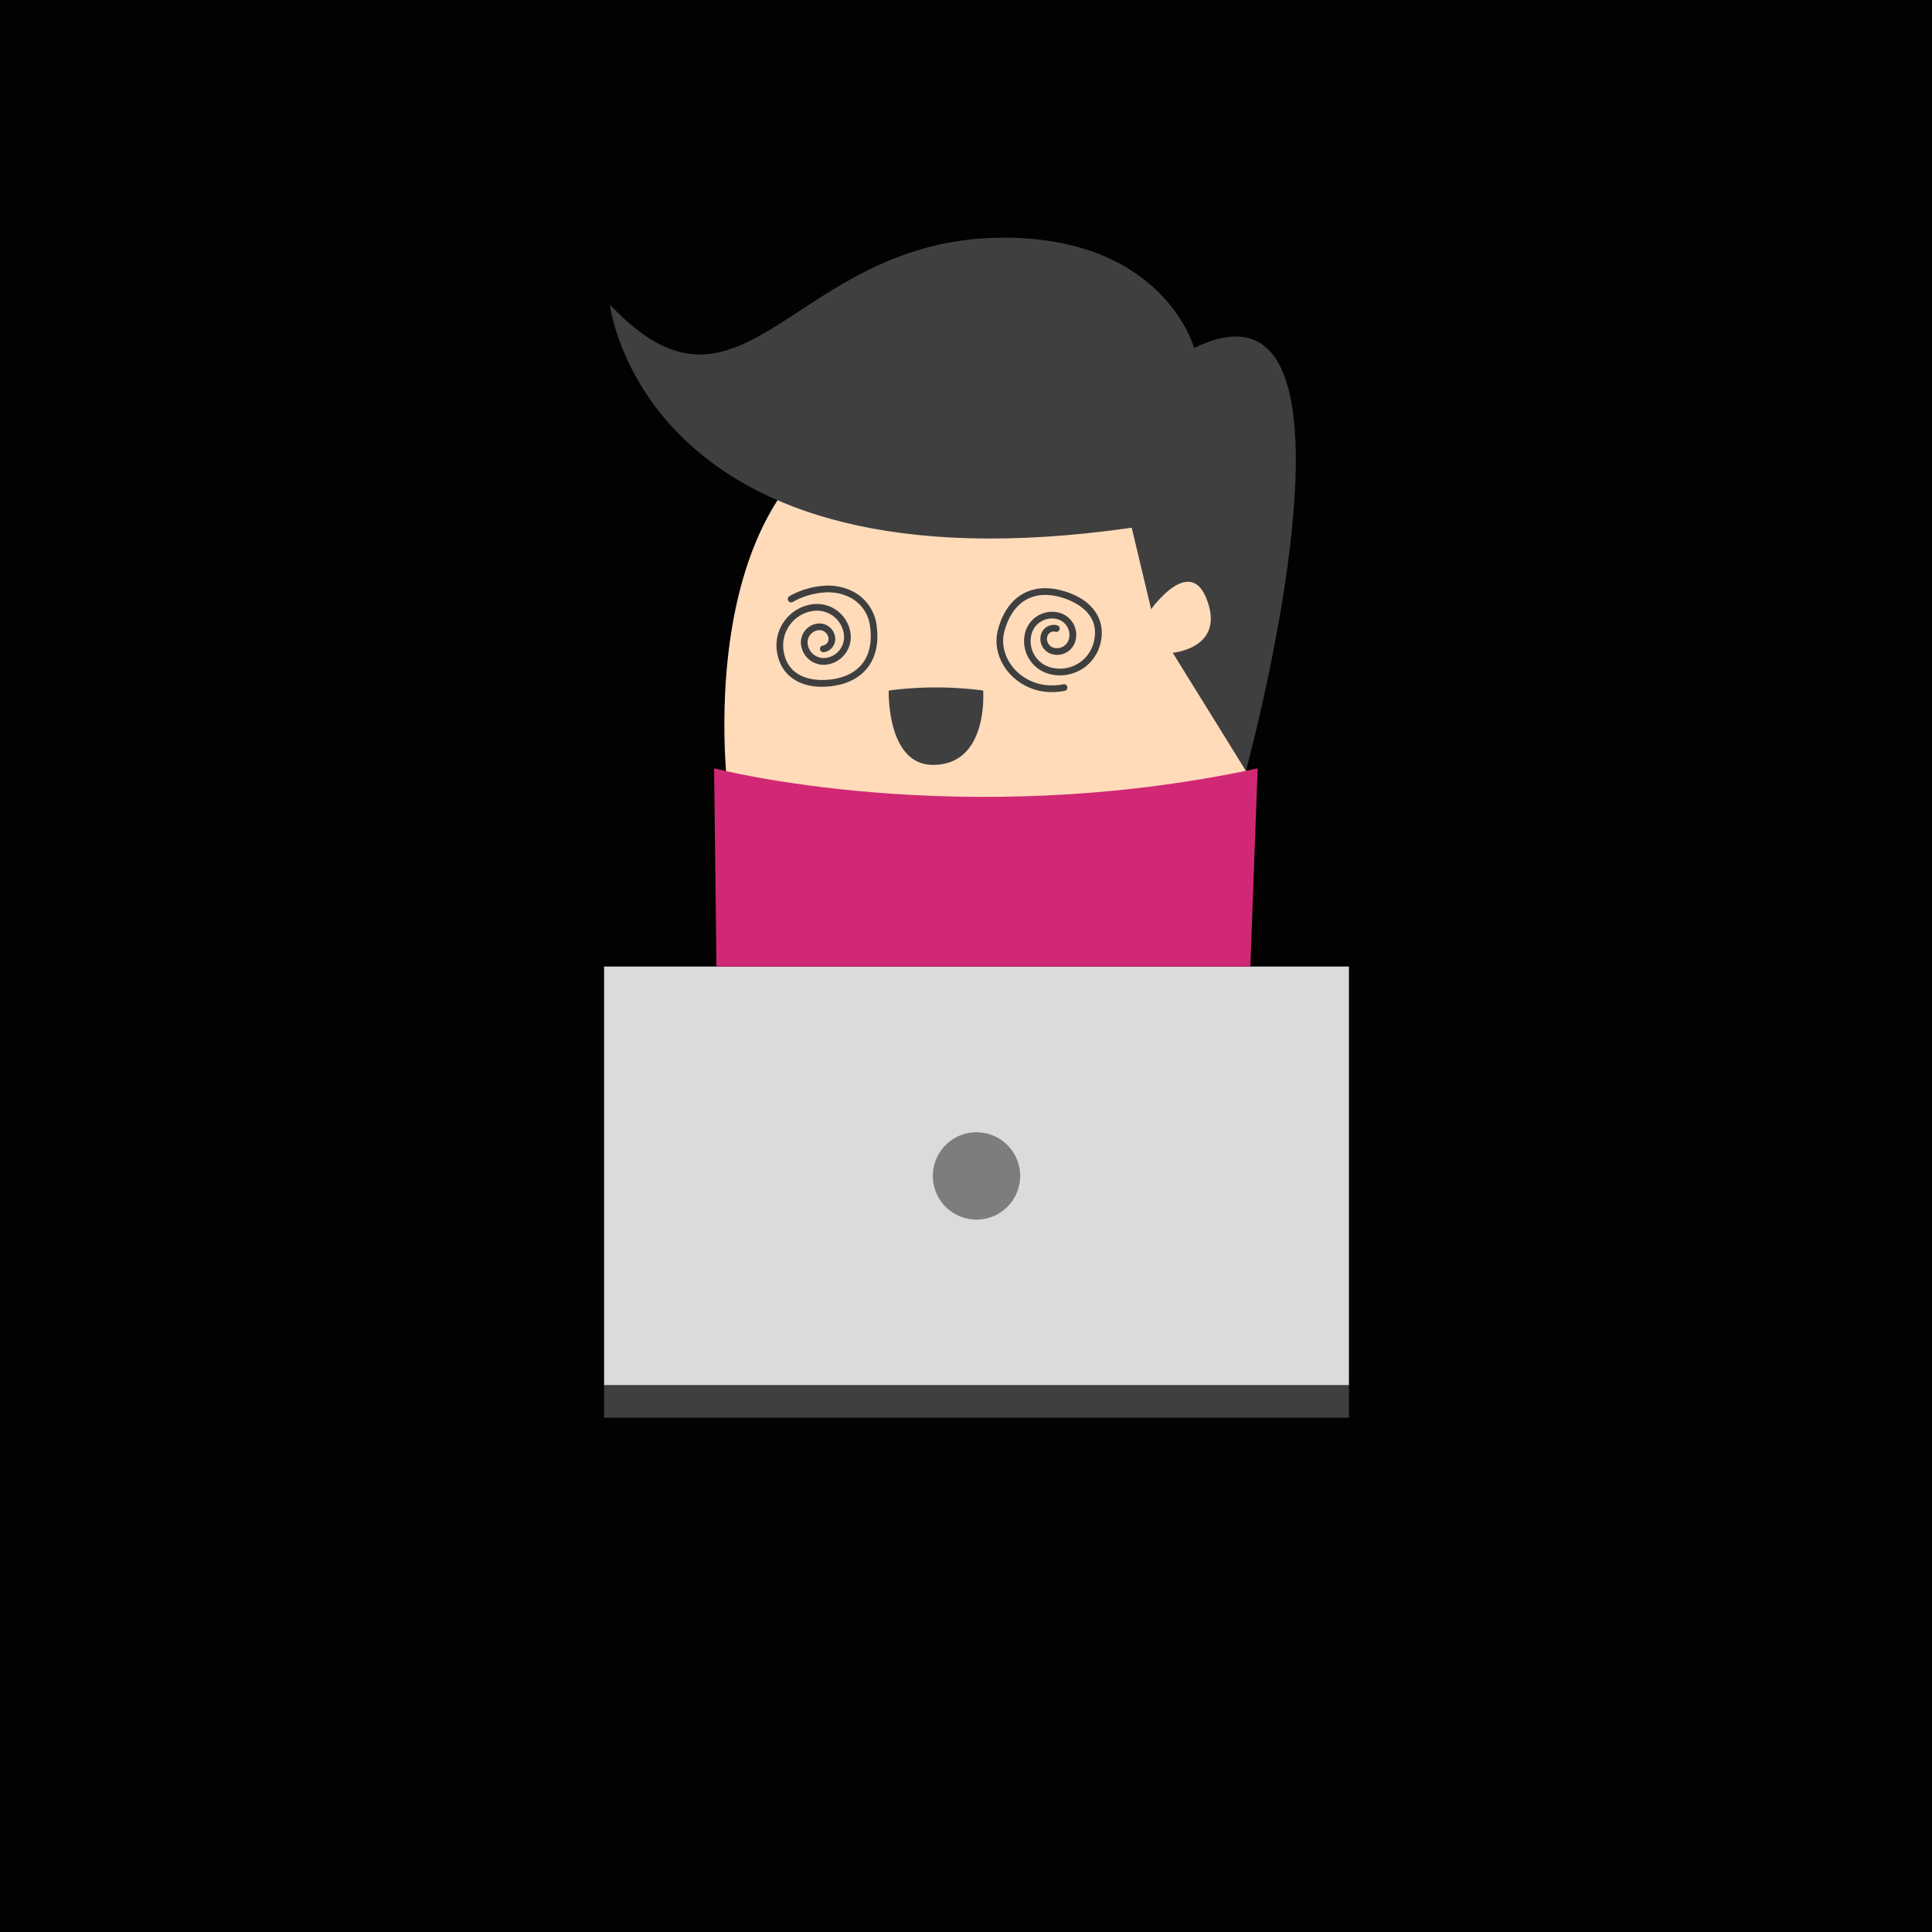 <svg xmlns="http://www.w3.org/2000/svg" viewBox="0 0 1200 1200"><defs><style>.cls-1{fill:#020202;}.cls-2{fill:#dbdbdb;}.cls-3{fill:#7f7c7c;}.cls-4{fill:#3f3f3f;}.cls-5{fill:#ffdbba;}.cls-6{fill:#d12875;}</style></defs><g id="Layer_2" data-name="Layer 2"><rect class="cls-1" width="1200" height="1200"/></g><g id="Layer_1" data-name="Layer 1"><rect class="cls-2" x="375.21" y="600.33" width="462.64" height="260.11"/><path class="cls-3" d="M633.64,730.38a27.12,27.12,0,1,1-27.11-27.11A27.12,27.12,0,0,1,633.64,730.38Z"/><rect class="cls-4" x="375.21" y="860.44" width="462.64" height="20.13"/><path class="cls-5" d="M451.88,488.87S420.06,236.73,612,254.38C798.8,271.56,772.86,493.86,772.86,493.86S603.22,528.78,451.88,488.87Z"/><path class="cls-6" d="M445,600.33l-1.46-123.1s153,39.91,337.61,0l-4.54,123.1Z"/><path class="cls-4" d="M378.82,189.19s20.67,182.13,324.11,138.58L715,378.37s23.56-33.19,34.22-6.9c12.62,31.12-20.81,34-20.81,34l45.44,73.35s87.8-321.33-32.15-262.65c0,0-18.49-68.55-118.33-68.55C492.32,147.58,462.36,278,378.82,189.19Z"/><path class="cls-4" d="M552,428.9a223.9,223.9,0,0,1,58.64,0s3.63,46.18-31.15,46.18C550.6,475.08,552,428.9,552,428.9Z"/><path class="cls-4" d="M510.4,426.56c-15.4,0-25.8-8.17-27.84-21.85a25.82,25.82,0,0,1,21.74-29.35,22.25,22.25,0,0,1,3.15-.23,21.1,21.1,0,0,1,20.8,18,17.28,17.28,0,0,1-14.55,19.63,15.16,15.16,0,0,1-2.13.16,14.23,14.23,0,0,1-14-12.15,11.79,11.79,0,0,1,9.94-13.41,9.09,9.09,0,0,1,1.47-.11,9.86,9.86,0,0,1,9.73,8.41,8.31,8.31,0,0,1-7,9.44l-.31,0a2.08,2.08,0,0,1-.3-4.14,4.15,4.15,0,0,0,3.48-4.71,5.69,5.69,0,0,0-5.63-4.86,5.93,5.93,0,0,0-.84.06,7.65,7.65,0,0,0-6.43,8.69,10.06,10.06,0,0,0,9.94,8.59,10.81,10.81,0,0,0,1.5-.11,13.1,13.1,0,0,0,11-14.9,16.9,16.9,0,0,0-16.7-14.42,17.55,17.55,0,0,0-2.51.18,21.66,21.66,0,0,0-18.24,24.61c2.36,15.88,16.09,18.26,24.07,18.26a44.26,44.26,0,0,0,6.47-.48c8.4-1.25,14.94-4.84,18.93-10.38,4.13-5.72,5.58-13.64,4.21-22.88a23.14,23.14,0,0,0-12.78-17.72,29.64,29.64,0,0,0-13.41-3,46.7,46.7,0,0,0-21.76,6,2,2,0,0,1-1,.25,2.08,2.08,0,0,1-2-2.68,2.11,2.11,0,0,1,1-1.24,50.87,50.87,0,0,1,23.73-6.49,33.78,33.78,0,0,1,15.28,3.46,27.54,27.54,0,0,1,15,20.82c1.54,10.35-.17,19.31-5,25.94-4.66,6.47-12.16,10.64-21.69,12.06a50.87,50.87,0,0,1-7.44.57Z"/><path class="cls-4" d="M653.54,429.87a35.2,35.2,0,0,1-26-11c-7.38-7.86-10.24-18.28-7.66-27.87,2.7-10.1,7.84-17.65,14.86-21.82a28,28,0,0,1,14.56-3.82,39.12,39.12,0,0,1,10.15,1.41c18.92,5.08,28.06,17.94,23.87,33.57a25.8,25.8,0,0,1-31.64,18.25,21.1,21.1,0,0,1-14.89-25.82A17.31,17.31,0,0,1,653.5,380a17.5,17.5,0,0,1,4.48.59A14.27,14.27,0,0,1,668,398a11.79,11.79,0,0,1-14.47,8.34,9.88,9.88,0,0,1-7-12.08,8.34,8.34,0,0,1,8-6.15,8.17,8.17,0,0,1,2.14.28,2.09,2.09,0,0,1-.54,4.1,2,2,0,0,1-.54-.08,4.32,4.32,0,0,0-1.08-.14,4.14,4.14,0,0,0-4,3.07,5.7,5.7,0,0,0,4,7,7.8,7.8,0,0,0,2,.26,7.65,7.65,0,0,0,7.38-5.66,10.07,10.07,0,0,0-7.11-12.34,13.11,13.11,0,0,0-16.07,9.26,16.94,16.94,0,0,0,12,20.72,21.66,21.66,0,0,0,26.53-15.3c5.31-19.79-14.68-26.8-20.93-28.48a35,35,0,0,0-9-1.27,24,24,0,0,0-12.45,3.24c-6.07,3.61-10.55,10.29-13,19.32-2.2,8.19.29,17.14,6.67,23.94a31.11,31.11,0,0,0,23,9.68,35.92,35.92,0,0,0,7-.7,1.92,1.92,0,0,1,.41-.05,2.09,2.09,0,0,1,.41,4.13,39.8,39.8,0,0,1-7.81.79Z"/></g></svg>